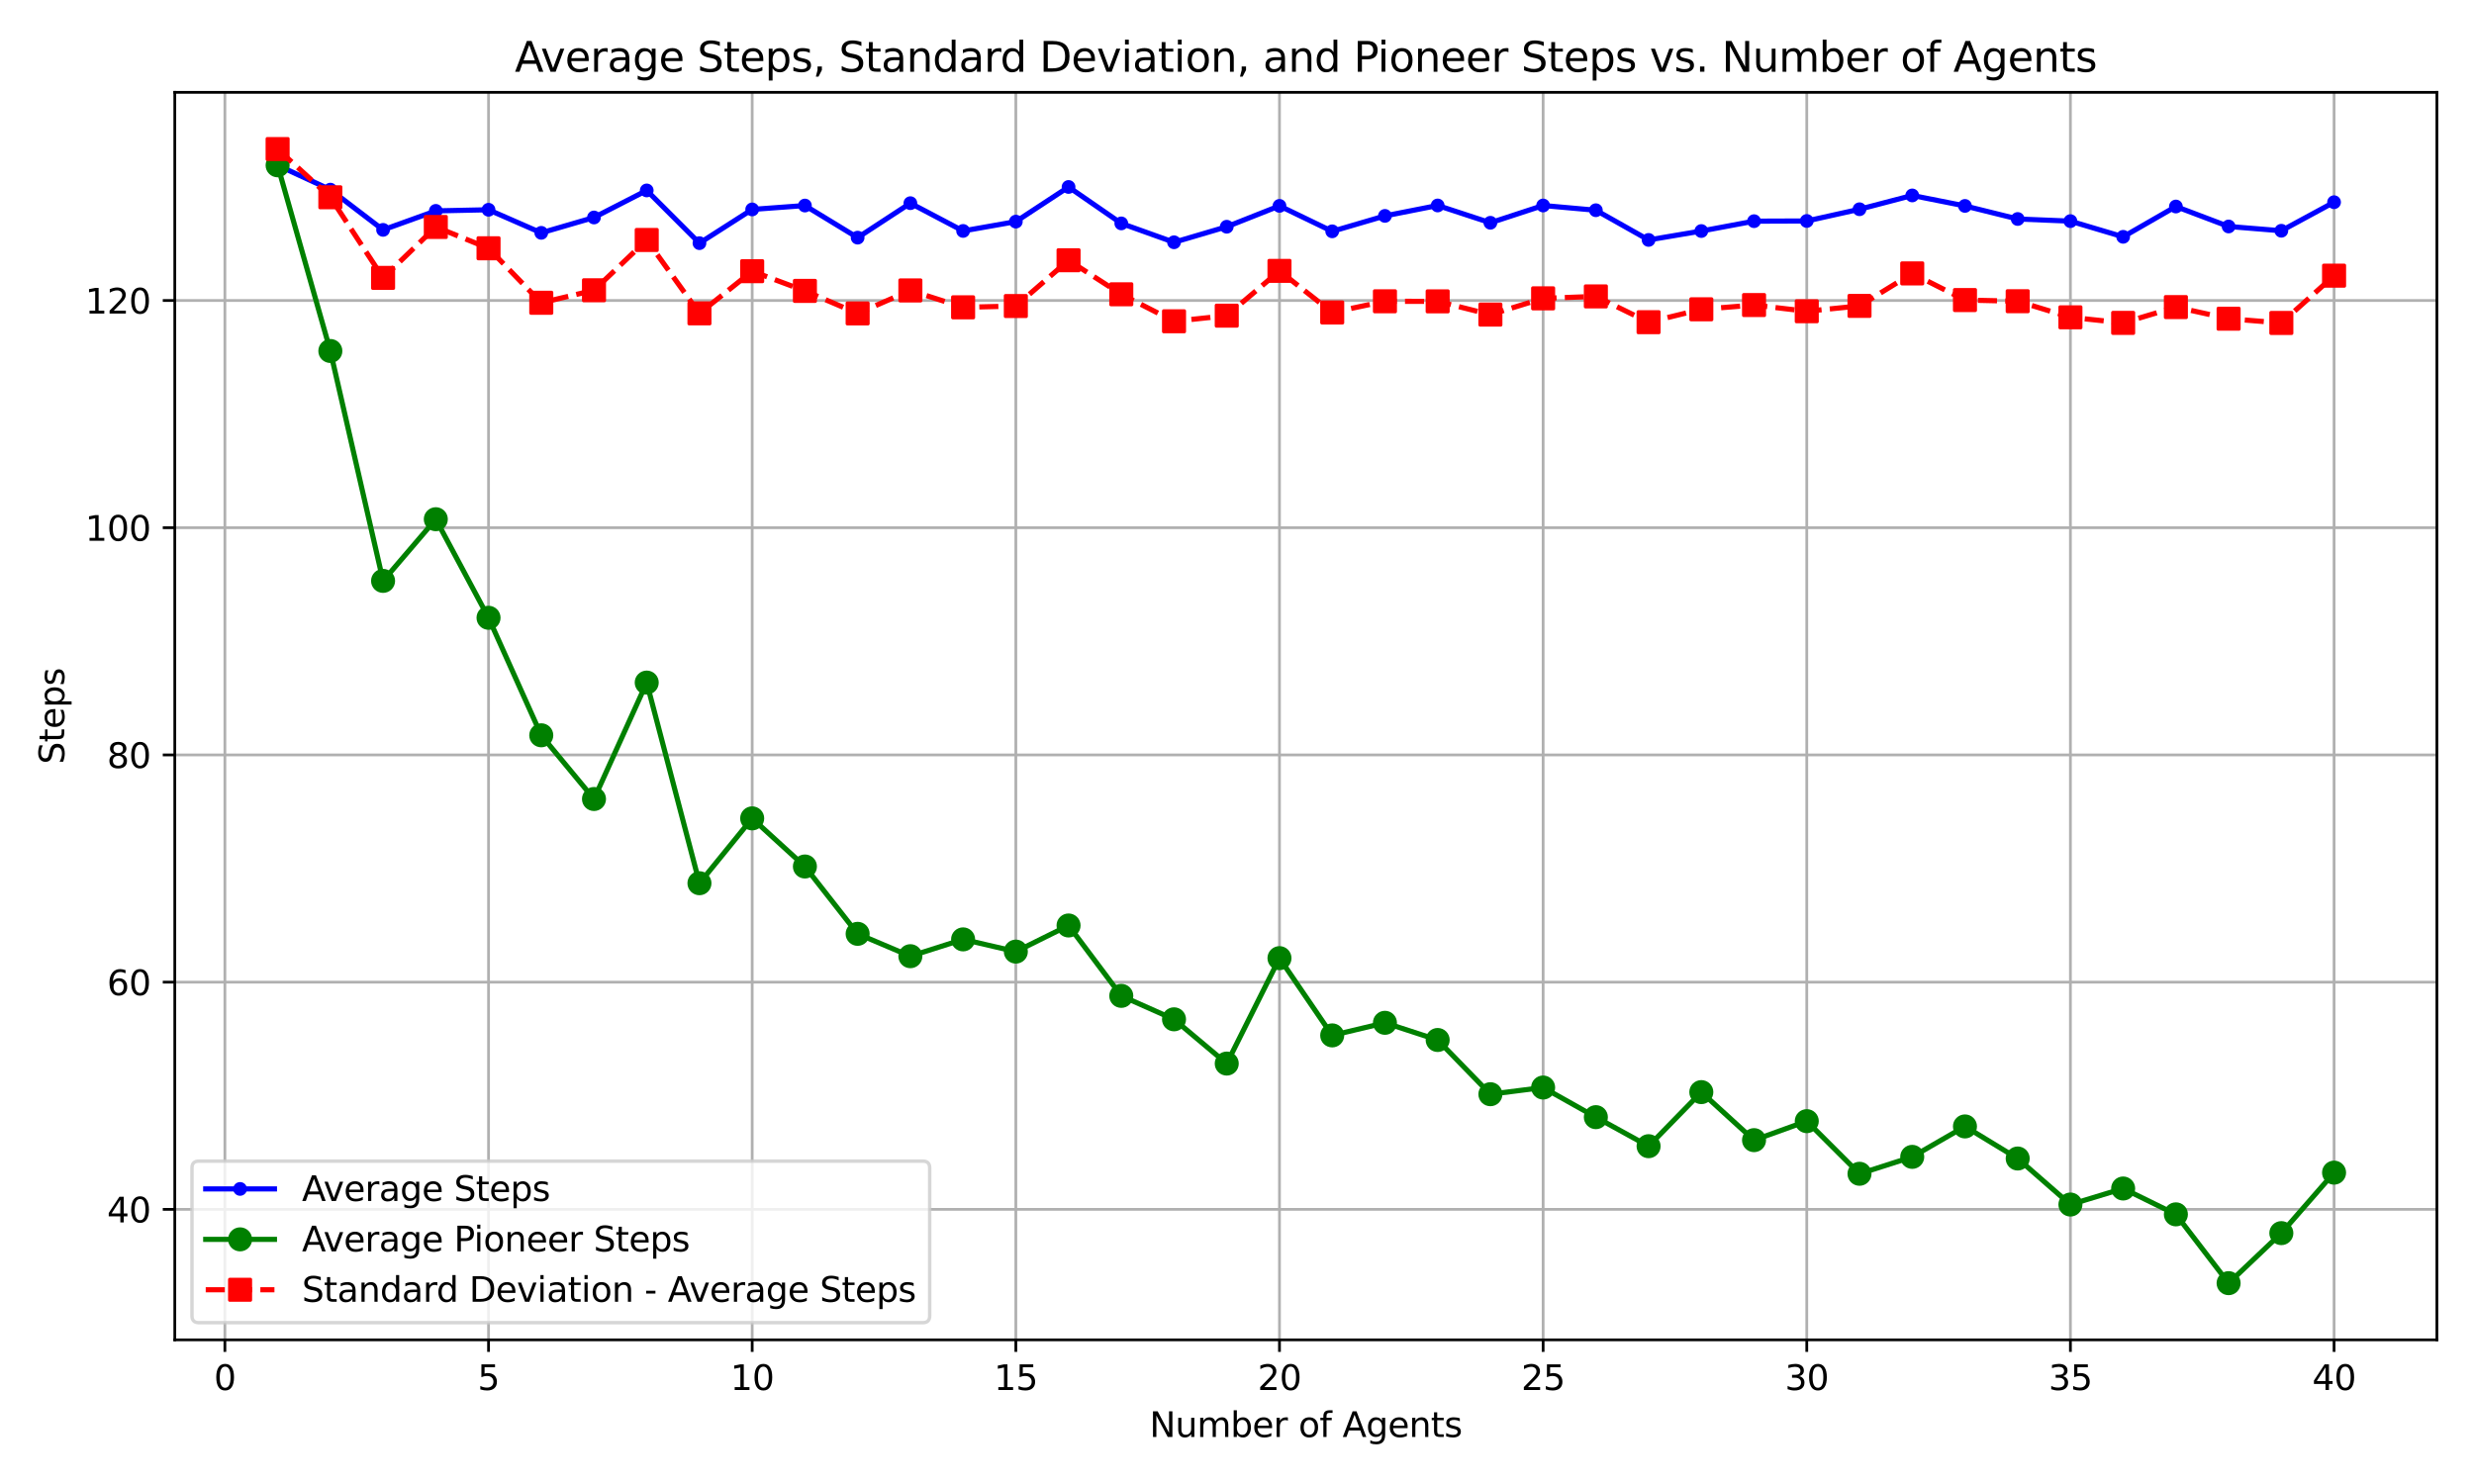 <?xml version="1.0" encoding="utf-8" standalone="no"?>
<!DOCTYPE svg PUBLIC "-//W3C//DTD SVG 1.1//EN"
  "http://www.w3.org/Graphics/SVG/1.1/DTD/svg11.dtd">
<svg xmlns:xlink="http://www.w3.org/1999/xlink" width="720pt" height="432pt" viewBox="0 0 720 432" xmlns="http://www.w3.org/2000/svg" version="1.1">
 <defs>
  <style type="text/css">*{stroke-linejoin: round; stroke-linecap: butt}</style>
 </defs>
 <g id="figure_1">
  <g id="patch_1">
   <path d="M 0 432 
L 720 432 
L 720 0 
L 0 0 
z
" style="fill: #ffffff"/>
  </g>
  <g id="axes_1">
   <g id="patch_2">
    <path d="M 50.87 390.04 
L 709.2 390.04 
L 709.2 26.88 
L 50.87 26.88 
z
" style="fill: #ffffff"/>
   </g>
   <g id="matplotlib.axis_1">
    <g id="xtick_1">
     <g id="line2d_1">
      <path d="M 65.448 390.04 
L 65.448 26.88 
" clip-path="url(#p2d9c0dc4cb)" style="fill: none; stroke: #b0b0b0; stroke-width: 0.8; stroke-linecap: square"/>
     </g>
     <g id="line2d_2">
      <defs>
       <path id="mf173a108bf" d="M 0 0 
L 0 3.5 
" style="stroke: #000000; stroke-width: 0.8"/>
      </defs>
      <g>
       <use xlink:href="#mf173a108bf" x="65.448" y="390.04" style="stroke: #000000; stroke-width: 0.8"/>
      </g>
     </g>
     <g id="text_1">
      <!-- 0 -->
      <g transform="translate(62.267 404.638) scale(0.1 -0.1)">
       <defs>
        <path id="DejaVuSans-30" d="M 2034 4250 
Q 1547 4250 1301 3770 
Q 1056 3291 1056 2328 
Q 1056 1369 1301 889 
Q 1547 409 2034 409 
Q 2525 409 2770 889 
Q 3016 1369 3016 2328 
Q 3016 3291 2770 3770 
Q 2525 4250 2034 4250 
z
M 2034 4750 
Q 2819 4750 3233 4129 
Q 3647 3509 3647 2328 
Q 3647 1150 3233 529 
Q 2819 -91 2034 -91 
Q 1250 -91 836 529 
Q 422 1150 422 2328 
Q 422 3509 836 4129 
Q 1250 4750 2034 4750 
z
" transform="scale(0.016)"/>
       </defs>
       <use xlink:href="#DejaVuSans-30"/>
      </g>
     </g>
    </g>
    <g id="xtick_2">
     <g id="line2d_3">
      <path d="M 142.177 390.04 
L 142.177 26.88 
" clip-path="url(#p2d9c0dc4cb)" style="fill: none; stroke: #b0b0b0; stroke-width: 0.8; stroke-linecap: square"/>
     </g>
     <g id="line2d_4">
      <g>
       <use xlink:href="#mf173a108bf" x="142.177" y="390.04" style="stroke: #000000; stroke-width: 0.8"/>
      </g>
     </g>
     <g id="text_2">
      <!-- 5 -->
      <g transform="translate(138.996 404.638) scale(0.1 -0.1)">
       <defs>
        <path id="DejaVuSans-35" d="M 691 4666 
L 3169 4666 
L 3169 4134 
L 1269 4134 
L 1269 2991 
Q 1406 3038 1543 3061 
Q 1681 3084 1819 3084 
Q 2600 3084 3056 2656 
Q 3513 2228 3513 1497 
Q 3513 744 3044 326 
Q 2575 -91 1722 -91 
Q 1428 -91 1123 -41 
Q 819 9 494 109 
L 494 744 
Q 775 591 1075 516 
Q 1375 441 1709 441 
Q 2250 441 2565 725 
Q 2881 1009 2881 1497 
Q 2881 1984 2565 2268 
Q 2250 2553 1709 2553 
Q 1456 2553 1204 2497 
Q 953 2441 691 2322 
L 691 4666 
z
" transform="scale(0.016)"/>
       </defs>
       <use xlink:href="#DejaVuSans-35"/>
      </g>
     </g>
    </g>
    <g id="xtick_3">
     <g id="line2d_5">
      <path d="M 218.905 390.04 
L 218.905 26.88 
" clip-path="url(#p2d9c0dc4cb)" style="fill: none; stroke: #b0b0b0; stroke-width: 0.8; stroke-linecap: square"/>
     </g>
     <g id="line2d_6">
      <g>
       <use xlink:href="#mf173a108bf" x="218.905" y="390.04" style="stroke: #000000; stroke-width: 0.8"/>
      </g>
     </g>
     <g id="text_3">
      <!-- 10 -->
      <g transform="translate(212.543 404.638) scale(0.1 -0.1)">
       <defs>
        <path id="DejaVuSans-31" d="M 794 531 
L 1825 531 
L 1825 4091 
L 703 3866 
L 703 4441 
L 1819 4666 
L 2450 4666 
L 2450 531 
L 3481 531 
L 3481 0 
L 794 0 
L 794 531 
z
" transform="scale(0.016)"/>
       </defs>
       <use xlink:href="#DejaVuSans-31"/>
       <use xlink:href="#DejaVuSans-30" x="63.623"/>
      </g>
     </g>
    </g>
    <g id="xtick_4">
     <g id="line2d_7">
      <path d="M 295.634 390.04 
L 295.634 26.88 
" clip-path="url(#p2d9c0dc4cb)" style="fill: none; stroke: #b0b0b0; stroke-width: 0.8; stroke-linecap: square"/>
     </g>
     <g id="line2d_8">
      <g>
       <use xlink:href="#mf173a108bf" x="295.634" y="390.04" style="stroke: #000000; stroke-width: 0.8"/>
      </g>
     </g>
     <g id="text_4">
      <!-- 15 -->
      <g transform="translate(289.271 404.638) scale(0.1 -0.1)">
       <use xlink:href="#DejaVuSans-31"/>
       <use xlink:href="#DejaVuSans-35" x="63.623"/>
      </g>
     </g>
    </g>
    <g id="xtick_5">
     <g id="line2d_9">
      <path d="M 372.362 390.04 
L 372.362 26.88 
" clip-path="url(#p2d9c0dc4cb)" style="fill: none; stroke: #b0b0b0; stroke-width: 0.8; stroke-linecap: square"/>
     </g>
     <g id="line2d_10">
      <g>
       <use xlink:href="#mf173a108bf" x="372.362" y="390.04" style="stroke: #000000; stroke-width: 0.8"/>
      </g>
     </g>
     <g id="text_5">
      <!-- 20 -->
      <g transform="translate(366 404.638) scale(0.1 -0.1)">
       <defs>
        <path id="DejaVuSans-32" d="M 1228 531 
L 3431 531 
L 3431 0 
L 469 0 
L 469 531 
Q 828 903 1448 1529 
Q 2069 2156 2228 2338 
Q 2531 2678 2651 2914 
Q 2772 3150 2772 3378 
Q 2772 3750 2511 3984 
Q 2250 4219 1831 4219 
Q 1534 4219 1204 4116 
Q 875 4013 500 3803 
L 500 4441 
Q 881 4594 1212 4672 
Q 1544 4750 1819 4750 
Q 2544 4750 2975 4387 
Q 3406 4025 3406 3419 
Q 3406 3131 3298 2873 
Q 3191 2616 2906 2266 
Q 2828 2175 2409 1742 
Q 1991 1309 1228 531 
z
" transform="scale(0.016)"/>
       </defs>
       <use xlink:href="#DejaVuSans-32"/>
       <use xlink:href="#DejaVuSans-30" x="63.623"/>
      </g>
     </g>
    </g>
    <g id="xtick_6">
     <g id="line2d_11">
      <path d="M 449.091 390.04 
L 449.091 26.88 
" clip-path="url(#p2d9c0dc4cb)" style="fill: none; stroke: #b0b0b0; stroke-width: 0.8; stroke-linecap: square"/>
     </g>
     <g id="line2d_12">
      <g>
       <use xlink:href="#mf173a108bf" x="449.091" y="390.04" style="stroke: #000000; stroke-width: 0.8"/>
      </g>
     </g>
     <g id="text_6">
      <!-- 25 -->
      <g transform="translate(442.728 404.638) scale(0.1 -0.1)">
       <use xlink:href="#DejaVuSans-32"/>
       <use xlink:href="#DejaVuSans-35" x="63.623"/>
      </g>
     </g>
    </g>
    <g id="xtick_7">
     <g id="line2d_13">
      <path d="M 525.819 390.04 
L 525.819 26.88 
" clip-path="url(#p2d9c0dc4cb)" style="fill: none; stroke: #b0b0b0; stroke-width: 0.8; stroke-linecap: square"/>
     </g>
     <g id="line2d_14">
      <g>
       <use xlink:href="#mf173a108bf" x="525.819" y="390.04" style="stroke: #000000; stroke-width: 0.8"/>
      </g>
     </g>
     <g id="text_7">
      <!-- 30 -->
      <g transform="translate(519.457 404.638) scale(0.1 -0.1)">
       <defs>
        <path id="DejaVuSans-33" d="M 2597 2516 
Q 3050 2419 3304 2112 
Q 3559 1806 3559 1356 
Q 3559 666 3084 287 
Q 2609 -91 1734 -91 
Q 1441 -91 1130 -33 
Q 819 25 488 141 
L 488 750 
Q 750 597 1062 519 
Q 1375 441 1716 441 
Q 2309 441 2620 675 
Q 2931 909 2931 1356 
Q 2931 1769 2642 2001 
Q 2353 2234 1838 2234 
L 1294 2234 
L 1294 2753 
L 1863 2753 
Q 2328 2753 2575 2939 
Q 2822 3125 2822 3475 
Q 2822 3834 2567 4026 
Q 2313 4219 1838 4219 
Q 1578 4219 1281 4162 
Q 984 4106 628 3988 
L 628 4550 
Q 988 4650 1302 4700 
Q 1616 4750 1894 4750 
Q 2613 4750 3031 4423 
Q 3450 4097 3450 3541 
Q 3450 3153 3228 2886 
Q 3006 2619 2597 2516 
z
" transform="scale(0.016)"/>
       </defs>
       <use xlink:href="#DejaVuSans-33"/>
       <use xlink:href="#DejaVuSans-30" x="63.623"/>
      </g>
     </g>
    </g>
    <g id="xtick_8">
     <g id="line2d_15">
      <path d="M 602.547 390.04 
L 602.547 26.88 
" clip-path="url(#p2d9c0dc4cb)" style="fill: none; stroke: #b0b0b0; stroke-width: 0.8; stroke-linecap: square"/>
     </g>
     <g id="line2d_16">
      <g>
       <use xlink:href="#mf173a108bf" x="602.547" y="390.04" style="stroke: #000000; stroke-width: 0.8"/>
      </g>
     </g>
     <g id="text_8">
      <!-- 35 -->
      <g transform="translate(596.185 404.638) scale(0.1 -0.1)">
       <use xlink:href="#DejaVuSans-33"/>
       <use xlink:href="#DejaVuSans-35" x="63.623"/>
      </g>
     </g>
    </g>
    <g id="xtick_9">
     <g id="line2d_17">
      <path d="M 679.276 390.04 
L 679.276 26.88 
" clip-path="url(#p2d9c0dc4cb)" style="fill: none; stroke: #b0b0b0; stroke-width: 0.8; stroke-linecap: square"/>
     </g>
     <g id="line2d_18">
      <g>
       <use xlink:href="#mf173a108bf" x="679.276" y="390.04" style="stroke: #000000; stroke-width: 0.8"/>
      </g>
     </g>
     <g id="text_9">
      <!-- 40 -->
      <g transform="translate(672.913 404.638) scale(0.1 -0.1)">
       <defs>
        <path id="DejaVuSans-34" d="M 2419 4116 
L 825 1625 
L 2419 1625 
L 2419 4116 
z
M 2253 4666 
L 3047 4666 
L 3047 1625 
L 3713 1625 
L 3713 1100 
L 3047 1100 
L 3047 0 
L 2419 0 
L 2419 1100 
L 313 1100 
L 313 1709 
L 2253 4666 
z
" transform="scale(0.016)"/>
       </defs>
       <use xlink:href="#DejaVuSans-34"/>
       <use xlink:href="#DejaVuSans-30" x="63.623"/>
      </g>
     </g>
    </g>
    <g id="text_10">
     <!-- Number of Agents -->
     <g transform="translate(334.547 418.317) scale(0.1 -0.1)">
      <defs>
       <path id="DejaVuSans-4e" d="M 628 4666 
L 1478 4666 
L 3547 763 
L 3547 4666 
L 4159 4666 
L 4159 0 
L 3309 0 
L 1241 3903 
L 1241 0 
L 628 0 
L 628 4666 
z
" transform="scale(0.016)"/>
       <path id="DejaVuSans-75" d="M 544 1381 
L 544 3500 
L 1119 3500 
L 1119 1403 
Q 1119 906 1312 657 
Q 1506 409 1894 409 
Q 2359 409 2629 706 
Q 2900 1003 2900 1516 
L 2900 3500 
L 3475 3500 
L 3475 0 
L 2900 0 
L 2900 538 
Q 2691 219 2414 64 
Q 2138 -91 1772 -91 
Q 1169 -91 856 284 
Q 544 659 544 1381 
z
M 1991 3584 
L 1991 3584 
z
" transform="scale(0.016)"/>
       <path id="DejaVuSans-6d" d="M 3328 2828 
Q 3544 3216 3844 3400 
Q 4144 3584 4550 3584 
Q 5097 3584 5394 3201 
Q 5691 2819 5691 2113 
L 5691 0 
L 5113 0 
L 5113 2094 
Q 5113 2597 4934 2840 
Q 4756 3084 4391 3084 
Q 3944 3084 3684 2787 
Q 3425 2491 3425 1978 
L 3425 0 
L 2847 0 
L 2847 2094 
Q 2847 2600 2669 2842 
Q 2491 3084 2119 3084 
Q 1678 3084 1418 2786 
Q 1159 2488 1159 1978 
L 1159 0 
L 581 0 
L 581 3500 
L 1159 3500 
L 1159 2956 
Q 1356 3278 1631 3431 
Q 1906 3584 2284 3584 
Q 2666 3584 2933 3390 
Q 3200 3197 3328 2828 
z
" transform="scale(0.016)"/>
       <path id="DejaVuSans-62" d="M 3116 1747 
Q 3116 2381 2855 2742 
Q 2594 3103 2138 3103 
Q 1681 3103 1420 2742 
Q 1159 2381 1159 1747 
Q 1159 1113 1420 752 
Q 1681 391 2138 391 
Q 2594 391 2855 752 
Q 3116 1113 3116 1747 
z
M 1159 2969 
Q 1341 3281 1617 3432 
Q 1894 3584 2278 3584 
Q 2916 3584 3314 3078 
Q 3713 2572 3713 1747 
Q 3713 922 3314 415 
Q 2916 -91 2278 -91 
Q 1894 -91 1617 61 
Q 1341 213 1159 525 
L 1159 0 
L 581 0 
L 581 4863 
L 1159 4863 
L 1159 2969 
z
" transform="scale(0.016)"/>
       <path id="DejaVuSans-65" d="M 3597 1894 
L 3597 1613 
L 953 1613 
Q 991 1019 1311 708 
Q 1631 397 2203 397 
Q 2534 397 2845 478 
Q 3156 559 3463 722 
L 3463 178 
Q 3153 47 2828 -22 
Q 2503 -91 2169 -91 
Q 1331 -91 842 396 
Q 353 884 353 1716 
Q 353 2575 817 3079 
Q 1281 3584 2069 3584 
Q 2775 3584 3186 3129 
Q 3597 2675 3597 1894 
z
M 3022 2063 
Q 3016 2534 2758 2815 
Q 2500 3097 2075 3097 
Q 1594 3097 1305 2825 
Q 1016 2553 972 2059 
L 3022 2063 
z
" transform="scale(0.016)"/>
       <path id="DejaVuSans-72" d="M 2631 2963 
Q 2534 3019 2420 3045 
Q 2306 3072 2169 3072 
Q 1681 3072 1420 2755 
Q 1159 2438 1159 1844 
L 1159 0 
L 581 0 
L 581 3500 
L 1159 3500 
L 1159 2956 
Q 1341 3275 1631 3429 
Q 1922 3584 2338 3584 
Q 2397 3584 2469 3576 
Q 2541 3569 2628 3553 
L 2631 2963 
z
" transform="scale(0.016)"/>
       <path id="DejaVuSans-20" transform="scale(0.016)"/>
       <path id="DejaVuSans-6f" d="M 1959 3097 
Q 1497 3097 1228 2736 
Q 959 2375 959 1747 
Q 959 1119 1226 758 
Q 1494 397 1959 397 
Q 2419 397 2687 759 
Q 2956 1122 2956 1747 
Q 2956 2369 2687 2733 
Q 2419 3097 1959 3097 
z
M 1959 3584 
Q 2709 3584 3137 3096 
Q 3566 2609 3566 1747 
Q 3566 888 3137 398 
Q 2709 -91 1959 -91 
Q 1206 -91 779 398 
Q 353 888 353 1747 
Q 353 2609 779 3096 
Q 1206 3584 1959 3584 
z
" transform="scale(0.016)"/>
       <path id="DejaVuSans-66" d="M 2375 4863 
L 2375 4384 
L 1825 4384 
Q 1516 4384 1395 4259 
Q 1275 4134 1275 3809 
L 1275 3500 
L 2222 3500 
L 2222 3053 
L 1275 3053 
L 1275 0 
L 697 0 
L 697 3053 
L 147 3053 
L 147 3500 
L 697 3500 
L 697 3744 
Q 697 4328 969 4595 
Q 1241 4863 1831 4863 
L 2375 4863 
z
" transform="scale(0.016)"/>
       <path id="DejaVuSans-41" d="M 2188 4044 
L 1331 1722 
L 3047 1722 
L 2188 4044 
z
M 1831 4666 
L 2547 4666 
L 4325 0 
L 3669 0 
L 3244 1197 
L 1141 1197 
L 716 0 
L 50 0 
L 1831 4666 
z
" transform="scale(0.016)"/>
       <path id="DejaVuSans-67" d="M 2906 1791 
Q 2906 2416 2648 2759 
Q 2391 3103 1925 3103 
Q 1463 3103 1205 2759 
Q 947 2416 947 1791 
Q 947 1169 1205 825 
Q 1463 481 1925 481 
Q 2391 481 2648 825 
Q 2906 1169 2906 1791 
z
M 3481 434 
Q 3481 -459 3084 -895 
Q 2688 -1331 1869 -1331 
Q 1566 -1331 1297 -1286 
Q 1028 -1241 775 -1147 
L 775 -588 
Q 1028 -725 1275 -790 
Q 1522 -856 1778 -856 
Q 2344 -856 2625 -561 
Q 2906 -266 2906 331 
L 2906 616 
Q 2728 306 2450 153 
Q 2172 0 1784 0 
Q 1141 0 747 490 
Q 353 981 353 1791 
Q 353 2603 747 3093 
Q 1141 3584 1784 3584 
Q 2172 3584 2450 3431 
Q 2728 3278 2906 2969 
L 2906 3500 
L 3481 3500 
L 3481 434 
z
" transform="scale(0.016)"/>
       <path id="DejaVuSans-6e" d="M 3513 2113 
L 3513 0 
L 2938 0 
L 2938 2094 
Q 2938 2591 2744 2837 
Q 2550 3084 2163 3084 
Q 1697 3084 1428 2787 
Q 1159 2491 1159 1978 
L 1159 0 
L 581 0 
L 581 3500 
L 1159 3500 
L 1159 2956 
Q 1366 3272 1645 3428 
Q 1925 3584 2291 3584 
Q 2894 3584 3203 3211 
Q 3513 2838 3513 2113 
z
" transform="scale(0.016)"/>
       <path id="DejaVuSans-74" d="M 1172 4494 
L 1172 3500 
L 2356 3500 
L 2356 3053 
L 1172 3053 
L 1172 1153 
Q 1172 725 1289 603 
Q 1406 481 1766 481 
L 2356 481 
L 2356 0 
L 1766 0 
Q 1100 0 847 248 
Q 594 497 594 1153 
L 594 3053 
L 172 3053 
L 172 3500 
L 594 3500 
L 594 4494 
L 1172 4494 
z
" transform="scale(0.016)"/>
       <path id="DejaVuSans-73" d="M 2834 3397 
L 2834 2853 
Q 2591 2978 2328 3040 
Q 2066 3103 1784 3103 
Q 1356 3103 1142 2972 
Q 928 2841 928 2578 
Q 928 2378 1081 2264 
Q 1234 2150 1697 2047 
L 1894 2003 
Q 2506 1872 2764 1633 
Q 3022 1394 3022 966 
Q 3022 478 2636 193 
Q 2250 -91 1575 -91 
Q 1294 -91 989 -36 
Q 684 19 347 128 
L 347 722 
Q 666 556 975 473 
Q 1284 391 1588 391 
Q 1994 391 2212 530 
Q 2431 669 2431 922 
Q 2431 1156 2273 1281 
Q 2116 1406 1581 1522 
L 1381 1569 
Q 847 1681 609 1914 
Q 372 2147 372 2553 
Q 372 3047 722 3315 
Q 1072 3584 1716 3584 
Q 2034 3584 2315 3537 
Q 2597 3491 2834 3397 
z
" transform="scale(0.016)"/>
      </defs>
      <use xlink:href="#DejaVuSans-4e"/>
      <use xlink:href="#DejaVuSans-75" x="74.805"/>
      <use xlink:href="#DejaVuSans-6d" x="138.184"/>
      <use xlink:href="#DejaVuSans-62" x="235.596"/>
      <use xlink:href="#DejaVuSans-65" x="299.072"/>
      <use xlink:href="#DejaVuSans-72" x="360.596"/>
      <use xlink:href="#DejaVuSans-20" x="401.709"/>
      <use xlink:href="#DejaVuSans-6f" x="433.496"/>
      <use xlink:href="#DejaVuSans-66" x="494.678"/>
      <use xlink:href="#DejaVuSans-20" x="529.883"/>
      <use xlink:href="#DejaVuSans-41" x="561.67"/>
      <use xlink:href="#DejaVuSans-67" x="630.078"/>
      <use xlink:href="#DejaVuSans-65" x="693.555"/>
      <use xlink:href="#DejaVuSans-6e" x="755.078"/>
      <use xlink:href="#DejaVuSans-74" x="818.457"/>
      <use xlink:href="#DejaVuSans-73" x="857.666"/>
     </g>
    </g>
   </g>
   <g id="matplotlib.axis_2">
    <g id="ytick_1">
     <g id="line2d_19">
      <path d="M 50.87 352.05 
L 709.2 352.05 
" clip-path="url(#p2d9c0dc4cb)" style="fill: none; stroke: #b0b0b0; stroke-width: 0.8; stroke-linecap: square"/>
     </g>
     <g id="line2d_20">
      <defs>
       <path id="me8cf933f08" d="M 0 0 
L -3.5 0 
" style="stroke: #000000; stroke-width: 0.8"/>
      </defs>
      <g>
       <use xlink:href="#me8cf933f08" x="50.87" y="352.05" style="stroke: #000000; stroke-width: 0.8"/>
      </g>
     </g>
     <g id="text_11">
      <!-- 40 -->
      <g transform="translate(31.145 355.849) scale(0.1 -0.1)">
       <use xlink:href="#DejaVuSans-34"/>
       <use xlink:href="#DejaVuSans-30" x="63.623"/>
      </g>
     </g>
    </g>
    <g id="ytick_2">
     <g id="line2d_21">
      <path d="M 50.87 285.907 
L 709.2 285.907 
" clip-path="url(#p2d9c0dc4cb)" style="fill: none; stroke: #b0b0b0; stroke-width: 0.8; stroke-linecap: square"/>
     </g>
     <g id="line2d_22">
      <g>
       <use xlink:href="#me8cf933f08" x="50.87" y="285.907" style="stroke: #000000; stroke-width: 0.8"/>
      </g>
     </g>
     <g id="text_12">
      <!-- 60 -->
      <g transform="translate(31.145 289.706) scale(0.1 -0.1)">
       <defs>
        <path id="DejaVuSans-36" d="M 2113 2584 
Q 1688 2584 1439 2293 
Q 1191 2003 1191 1497 
Q 1191 994 1439 701 
Q 1688 409 2113 409 
Q 2538 409 2786 701 
Q 3034 994 3034 1497 
Q 3034 2003 2786 2293 
Q 2538 2584 2113 2584 
z
M 3366 4563 
L 3366 3988 
Q 3128 4100 2886 4159 
Q 2644 4219 2406 4219 
Q 1781 4219 1451 3797 
Q 1122 3375 1075 2522 
Q 1259 2794 1537 2939 
Q 1816 3084 2150 3084 
Q 2853 3084 3261 2657 
Q 3669 2231 3669 1497 
Q 3669 778 3244 343 
Q 2819 -91 2113 -91 
Q 1303 -91 875 529 
Q 447 1150 447 2328 
Q 447 3434 972 4092 
Q 1497 4750 2381 4750 
Q 2619 4750 2861 4703 
Q 3103 4656 3366 4563 
z
" transform="scale(0.016)"/>
       </defs>
       <use xlink:href="#DejaVuSans-36"/>
       <use xlink:href="#DejaVuSans-30" x="63.623"/>
      </g>
     </g>
    </g>
    <g id="ytick_3">
     <g id="line2d_23">
      <path d="M 50.87 219.764 
L 709.2 219.764 
" clip-path="url(#p2d9c0dc4cb)" style="fill: none; stroke: #b0b0b0; stroke-width: 0.8; stroke-linecap: square"/>
     </g>
     <g id="line2d_24">
      <g>
       <use xlink:href="#me8cf933f08" x="50.87" y="219.764" style="stroke: #000000; stroke-width: 0.8"/>
      </g>
     </g>
     <g id="text_13">
      <!-- 80 -->
      <g transform="translate(31.145 223.563) scale(0.1 -0.1)">
       <defs>
        <path id="DejaVuSans-38" d="M 2034 2216 
Q 1584 2216 1326 1975 
Q 1069 1734 1069 1313 
Q 1069 891 1326 650 
Q 1584 409 2034 409 
Q 2484 409 2743 651 
Q 3003 894 3003 1313 
Q 3003 1734 2745 1975 
Q 2488 2216 2034 2216 
z
M 1403 2484 
Q 997 2584 770 2862 
Q 544 3141 544 3541 
Q 544 4100 942 4425 
Q 1341 4750 2034 4750 
Q 2731 4750 3128 4425 
Q 3525 4100 3525 3541 
Q 3525 3141 3298 2862 
Q 3072 2584 2669 2484 
Q 3125 2378 3379 2068 
Q 3634 1759 3634 1313 
Q 3634 634 3220 271 
Q 2806 -91 2034 -91 
Q 1263 -91 848 271 
Q 434 634 434 1313 
Q 434 1759 690 2068 
Q 947 2378 1403 2484 
z
M 1172 3481 
Q 1172 3119 1398 2916 
Q 1625 2713 2034 2713 
Q 2441 2713 2670 2916 
Q 2900 3119 2900 3481 
Q 2900 3844 2670 4047 
Q 2441 4250 2034 4250 
Q 1625 4250 1398 4047 
Q 1172 3844 1172 3481 
z
" transform="scale(0.016)"/>
       </defs>
       <use xlink:href="#DejaVuSans-38"/>
       <use xlink:href="#DejaVuSans-30" x="63.623"/>
      </g>
     </g>
    </g>
    <g id="ytick_4">
     <g id="line2d_25">
      <path d="M 50.87 153.621 
L 709.2 153.621 
" clip-path="url(#p2d9c0dc4cb)" style="fill: none; stroke: #b0b0b0; stroke-width: 0.8; stroke-linecap: square"/>
     </g>
     <g id="line2d_26">
      <g>
       <use xlink:href="#me8cf933f08" x="50.87" y="153.621" style="stroke: #000000; stroke-width: 0.8"/>
      </g>
     </g>
     <g id="text_14">
      <!-- 100 -->
      <g transform="translate(24.782 157.42) scale(0.1 -0.1)">
       <use xlink:href="#DejaVuSans-31"/>
       <use xlink:href="#DejaVuSans-30" x="63.623"/>
       <use xlink:href="#DejaVuSans-30" x="127.246"/>
      </g>
     </g>
    </g>
    <g id="ytick_5">
     <g id="line2d_27">
      <path d="M 50.87 87.478 
L 709.2 87.478 
" clip-path="url(#p2d9c0dc4cb)" style="fill: none; stroke: #b0b0b0; stroke-width: 0.8; stroke-linecap: square"/>
     </g>
     <g id="line2d_28">
      <g>
       <use xlink:href="#me8cf933f08" x="50.87" y="87.478" style="stroke: #000000; stroke-width: 0.8"/>
      </g>
     </g>
     <g id="text_15">
      <!-- 120 -->
      <g transform="translate(24.782 91.277) scale(0.1 -0.1)">
       <use xlink:href="#DejaVuSans-31"/>
       <use xlink:href="#DejaVuSans-32" x="63.623"/>
       <use xlink:href="#DejaVuSans-30" x="127.246"/>
      </g>
     </g>
    </g>
    <g id="text_16">
     <!-- Steps -->
     <g transform="translate(18.703 222.45) rotate(-90) scale(0.1 -0.1)">
      <defs>
       <path id="DejaVuSans-53" d="M 3425 4513 
L 3425 3897 
Q 3066 4069 2747 4153 
Q 2428 4238 2131 4238 
Q 1616 4238 1336 4038 
Q 1056 3838 1056 3469 
Q 1056 3159 1242 3001 
Q 1428 2844 1947 2747 
L 2328 2669 
Q 3034 2534 3370 2195 
Q 3706 1856 3706 1288 
Q 3706 609 3251 259 
Q 2797 -91 1919 -91 
Q 1588 -91 1214 -16 
Q 841 59 441 206 
L 441 856 
Q 825 641 1194 531 
Q 1563 422 1919 422 
Q 2459 422 2753 634 
Q 3047 847 3047 1241 
Q 3047 1584 2836 1778 
Q 2625 1972 2144 2069 
L 1759 2144 
Q 1053 2284 737 2584 
Q 422 2884 422 3419 
Q 422 4038 858 4394 
Q 1294 4750 2059 4750 
Q 2388 4750 2728 4690 
Q 3069 4631 3425 4513 
z
" transform="scale(0.016)"/>
       <path id="DejaVuSans-70" d="M 1159 525 
L 1159 -1331 
L 581 -1331 
L 581 3500 
L 1159 3500 
L 1159 2969 
Q 1341 3281 1617 3432 
Q 1894 3584 2278 3584 
Q 2916 3584 3314 3078 
Q 3713 2572 3713 1747 
Q 3713 922 3314 415 
Q 2916 -91 2278 -91 
Q 1894 -91 1617 61 
Q 1341 213 1159 525 
z
M 3116 1747 
Q 3116 2381 2855 2742 
Q 2594 3103 2138 3103 
Q 1681 3103 1420 2742 
Q 1159 2381 1159 1747 
Q 1159 1113 1420 752 
Q 1681 391 2138 391 
Q 2594 391 2855 752 
Q 3116 1113 3116 1747 
z
" transform="scale(0.016)"/>
      </defs>
      <use xlink:href="#DejaVuSans-53"/>
      <use xlink:href="#DejaVuSans-74" x="63.477"/>
      <use xlink:href="#DejaVuSans-65" x="102.686"/>
      <use xlink:href="#DejaVuSans-70" x="164.209"/>
      <use xlink:href="#DejaVuSans-73" x="227.686"/>
     </g>
    </g>
   </g>
   <g id="line2d_29">
    <path d="M 80.794 48.123 
L 96.14 55.207 
L 111.485 66.916 
L 126.831 61.388 
L 142.177 61.063 
L 157.523 67.78 
L 172.868 63.309 
L 188.214 55.436 
L 203.56 70.783 
L 218.905 60.964 
L 234.251 59.834 
L 249.597 69.18 
L 264.942 59.145 
L 280.288 67.227 
L 295.634 64.514 
L 310.979 54.427 
L 326.325 65.031 
L 341.671 70.528 
L 357.016 66.005 
L 372.362 59.93 
L 387.708 67.341 
L 403.054 62.849 
L 418.399 59.812 
L 433.745 64.85 
L 449.091 59.821 
L 464.436 61.198 
L 479.782 69.844 
L 495.128 67.256 
L 510.473 64.384 
L 525.819 64.326 
L 541.165 60.912 
L 556.51 56.894 
L 571.856 59.943 
L 587.202 63.75 
L 602.547 64.37 
L 617.893 68.939 
L 633.239 60.116 
L 648.585 65.927 
L 663.93 67.175 
L 679.276 58.862 
" clip-path="url(#p2d9c0dc4cb)" style="fill: none; stroke: #0000ff; stroke-width: 1.5; stroke-linecap: square"/>
    <defs>
     <path id="ma102b7871f" d="M 0 1.5 
C 0.398 1.5 0.779 1.342 1.061 1.061 
C 1.342 0.779 1.5 0.398 1.5 0 
C 1.5 -0.398 1.342 -0.779 1.061 -1.061 
C 0.779 -1.342 0.398 -1.5 0 -1.5 
C -0.398 -1.5 -0.779 -1.342 -1.061 -1.061 
C -1.342 -0.779 -1.5 -0.398 -1.5 0 
C -1.5 0.398 -1.342 0.779 -1.061 1.061 
C -0.779 1.342 -0.398 1.5 0 1.5 
z
" style="stroke: #0000ff"/>
    </defs>
    <g clip-path="url(#p2d9c0dc4cb)">
     <use xlink:href="#ma102b7871f" x="80.794" y="48.123" style="fill: #0000ff; stroke: #0000ff"/>
     <use xlink:href="#ma102b7871f" x="96.14" y="55.207" style="fill: #0000ff; stroke: #0000ff"/>
     <use xlink:href="#ma102b7871f" x="111.485" y="66.916" style="fill: #0000ff; stroke: #0000ff"/>
     <use xlink:href="#ma102b7871f" x="126.831" y="61.388" style="fill: #0000ff; stroke: #0000ff"/>
     <use xlink:href="#ma102b7871f" x="142.177" y="61.063" style="fill: #0000ff; stroke: #0000ff"/>
     <use xlink:href="#ma102b7871f" x="157.523" y="67.78" style="fill: #0000ff; stroke: #0000ff"/>
     <use xlink:href="#ma102b7871f" x="172.868" y="63.309" style="fill: #0000ff; stroke: #0000ff"/>
     <use xlink:href="#ma102b7871f" x="188.214" y="55.436" style="fill: #0000ff; stroke: #0000ff"/>
     <use xlink:href="#ma102b7871f" x="203.56" y="70.783" style="fill: #0000ff; stroke: #0000ff"/>
     <use xlink:href="#ma102b7871f" x="218.905" y="60.964" style="fill: #0000ff; stroke: #0000ff"/>
     <use xlink:href="#ma102b7871f" x="234.251" y="59.834" style="fill: #0000ff; stroke: #0000ff"/>
     <use xlink:href="#ma102b7871f" x="249.597" y="69.18" style="fill: #0000ff; stroke: #0000ff"/>
     <use xlink:href="#ma102b7871f" x="264.942" y="59.145" style="fill: #0000ff; stroke: #0000ff"/>
     <use xlink:href="#ma102b7871f" x="280.288" y="67.227" style="fill: #0000ff; stroke: #0000ff"/>
     <use xlink:href="#ma102b7871f" x="295.634" y="64.514" style="fill: #0000ff; stroke: #0000ff"/>
     <use xlink:href="#ma102b7871f" x="310.979" y="54.427" style="fill: #0000ff; stroke: #0000ff"/>
     <use xlink:href="#ma102b7871f" x="326.325" y="65.031" style="fill: #0000ff; stroke: #0000ff"/>
     <use xlink:href="#ma102b7871f" x="341.671" y="70.528" style="fill: #0000ff; stroke: #0000ff"/>
     <use xlink:href="#ma102b7871f" x="357.016" y="66.005" style="fill: #0000ff; stroke: #0000ff"/>
     <use xlink:href="#ma102b7871f" x="372.362" y="59.93" style="fill: #0000ff; stroke: #0000ff"/>
     <use xlink:href="#ma102b7871f" x="387.708" y="67.341" style="fill: #0000ff; stroke: #0000ff"/>
     <use xlink:href="#ma102b7871f" x="403.054" y="62.849" style="fill: #0000ff; stroke: #0000ff"/>
     <use xlink:href="#ma102b7871f" x="418.399" y="59.812" style="fill: #0000ff; stroke: #0000ff"/>
     <use xlink:href="#ma102b7871f" x="433.745" y="64.85" style="fill: #0000ff; stroke: #0000ff"/>
     <use xlink:href="#ma102b7871f" x="449.091" y="59.821" style="fill: #0000ff; stroke: #0000ff"/>
     <use xlink:href="#ma102b7871f" x="464.436" y="61.198" style="fill: #0000ff; stroke: #0000ff"/>
     <use xlink:href="#ma102b7871f" x="479.782" y="69.844" style="fill: #0000ff; stroke: #0000ff"/>
     <use xlink:href="#ma102b7871f" x="495.128" y="67.256" style="fill: #0000ff; stroke: #0000ff"/>
     <use xlink:href="#ma102b7871f" x="510.473" y="64.384" style="fill: #0000ff; stroke: #0000ff"/>
     <use xlink:href="#ma102b7871f" x="525.819" y="64.326" style="fill: #0000ff; stroke: #0000ff"/>
     <use xlink:href="#ma102b7871f" x="541.165" y="60.912" style="fill: #0000ff; stroke: #0000ff"/>
     <use xlink:href="#ma102b7871f" x="556.51" y="56.894" style="fill: #0000ff; stroke: #0000ff"/>
     <use xlink:href="#ma102b7871f" x="571.856" y="59.943" style="fill: #0000ff; stroke: #0000ff"/>
     <use xlink:href="#ma102b7871f" x="587.202" y="63.75" style="fill: #0000ff; stroke: #0000ff"/>
     <use xlink:href="#ma102b7871f" x="602.547" y="64.37" style="fill: #0000ff; stroke: #0000ff"/>
     <use xlink:href="#ma102b7871f" x="617.893" y="68.939" style="fill: #0000ff; stroke: #0000ff"/>
     <use xlink:href="#ma102b7871f" x="633.239" y="60.116" style="fill: #0000ff; stroke: #0000ff"/>
     <use xlink:href="#ma102b7871f" x="648.585" y="65.927" style="fill: #0000ff; stroke: #0000ff"/>
     <use xlink:href="#ma102b7871f" x="663.93" y="67.175" style="fill: #0000ff; stroke: #0000ff"/>
     <use xlink:href="#ma102b7871f" x="679.276" y="58.862" style="fill: #0000ff; stroke: #0000ff"/>
    </g>
   </g>
   <g id="line2d_30">
    <path d="M 80.794 48.123 
L 96.14 102.175 
L 111.485 169.098 
L 126.831 151.147 
L 142.177 179.84 
L 157.523 214.049 
L 172.868 232.595 
L 188.214 198.704 
L 203.56 257.108 
L 218.905 238.231 
L 234.251 252.24 
L 249.597 271.845 
L 264.942 278.353 
L 280.288 273.458 
L 295.634 277.017 
L 310.979 269.411 
L 326.325 289.902 
L 341.671 296.728 
L 357.016 309.612 
L 372.362 278.922 
L 387.708 301.41 
L 403.054 297.746 
L 418.399 302.747 
L 433.745 318.528 
L 449.091 316.584 
L 464.436 325.209 
L 479.782 333.662 
L 495.128 317.92 
L 510.473 331.902 
L 525.819 326.373 
L 541.165 341.692 
L 556.51 336.77 
L 571.856 327.907 
L 587.202 337.247 
L 602.547 350.647 
L 617.893 345.978 
L 633.239 353.505 
L 648.585 373.533 
L 663.93 358.968 
L 679.276 341.361 
" clip-path="url(#p2d9c0dc4cb)" style="fill: none; stroke: #008000; stroke-width: 1.5; stroke-linecap: square"/>
    <defs>
     <path id="m44994fe038" d="M 0 3 
C 0.796 3 1.559 2.684 2.121 2.121 
C 2.684 1.559 3 0.796 3 0 
C 3 -0.796 2.684 -1.559 2.121 -2.121 
C 1.559 -2.684 0.796 -3 0 -3 
C -0.796 -3 -1.559 -2.684 -2.121 -2.121 
C -2.684 -1.559 -3 -0.796 -3 0 
C -3 0.796 -2.684 1.559 -2.121 2.121 
C -1.559 2.684 -0.796 3 0 3 
z
" style="stroke: #008000"/>
    </defs>
    <g clip-path="url(#p2d9c0dc4cb)">
     <use xlink:href="#m44994fe038" x="80.794" y="48.123" style="fill: #008000; stroke: #008000"/>
     <use xlink:href="#m44994fe038" x="96.14" y="102.175" style="fill: #008000; stroke: #008000"/>
     <use xlink:href="#m44994fe038" x="111.485" y="169.098" style="fill: #008000; stroke: #008000"/>
     <use xlink:href="#m44994fe038" x="126.831" y="151.147" style="fill: #008000; stroke: #008000"/>
     <use xlink:href="#m44994fe038" x="142.177" y="179.84" style="fill: #008000; stroke: #008000"/>
     <use xlink:href="#m44994fe038" x="157.523" y="214.049" style="fill: #008000; stroke: #008000"/>
     <use xlink:href="#m44994fe038" x="172.868" y="232.595" style="fill: #008000; stroke: #008000"/>
     <use xlink:href="#m44994fe038" x="188.214" y="198.704" style="fill: #008000; stroke: #008000"/>
     <use xlink:href="#m44994fe038" x="203.56" y="257.108" style="fill: #008000; stroke: #008000"/>
     <use xlink:href="#m44994fe038" x="218.905" y="238.231" style="fill: #008000; stroke: #008000"/>
     <use xlink:href="#m44994fe038" x="234.251" y="252.24" style="fill: #008000; stroke: #008000"/>
     <use xlink:href="#m44994fe038" x="249.597" y="271.845" style="fill: #008000; stroke: #008000"/>
     <use xlink:href="#m44994fe038" x="264.942" y="278.353" style="fill: #008000; stroke: #008000"/>
     <use xlink:href="#m44994fe038" x="280.288" y="273.458" style="fill: #008000; stroke: #008000"/>
     <use xlink:href="#m44994fe038" x="295.634" y="277.017" style="fill: #008000; stroke: #008000"/>
     <use xlink:href="#m44994fe038" x="310.979" y="269.411" style="fill: #008000; stroke: #008000"/>
     <use xlink:href="#m44994fe038" x="326.325" y="289.902" style="fill: #008000; stroke: #008000"/>
     <use xlink:href="#m44994fe038" x="341.671" y="296.728" style="fill: #008000; stroke: #008000"/>
     <use xlink:href="#m44994fe038" x="357.016" y="309.612" style="fill: #008000; stroke: #008000"/>
     <use xlink:href="#m44994fe038" x="372.362" y="278.922" style="fill: #008000; stroke: #008000"/>
     <use xlink:href="#m44994fe038" x="387.708" y="301.41" style="fill: #008000; stroke: #008000"/>
     <use xlink:href="#m44994fe038" x="403.054" y="297.746" style="fill: #008000; stroke: #008000"/>
     <use xlink:href="#m44994fe038" x="418.399" y="302.747" style="fill: #008000; stroke: #008000"/>
     <use xlink:href="#m44994fe038" x="433.745" y="318.528" style="fill: #008000; stroke: #008000"/>
     <use xlink:href="#m44994fe038" x="449.091" y="316.584" style="fill: #008000; stroke: #008000"/>
     <use xlink:href="#m44994fe038" x="464.436" y="325.209" style="fill: #008000; stroke: #008000"/>
     <use xlink:href="#m44994fe038" x="479.782" y="333.662" style="fill: #008000; stroke: #008000"/>
     <use xlink:href="#m44994fe038" x="495.128" y="317.92" style="fill: #008000; stroke: #008000"/>
     <use xlink:href="#m44994fe038" x="510.473" y="331.902" style="fill: #008000; stroke: #008000"/>
     <use xlink:href="#m44994fe038" x="525.819" y="326.373" style="fill: #008000; stroke: #008000"/>
     <use xlink:href="#m44994fe038" x="541.165" y="341.692" style="fill: #008000; stroke: #008000"/>
     <use xlink:href="#m44994fe038" x="556.51" y="336.77" style="fill: #008000; stroke: #008000"/>
     <use xlink:href="#m44994fe038" x="571.856" y="327.907" style="fill: #008000; stroke: #008000"/>
     <use xlink:href="#m44994fe038" x="587.202" y="337.247" style="fill: #008000; stroke: #008000"/>
     <use xlink:href="#m44994fe038" x="602.547" y="350.647" style="fill: #008000; stroke: #008000"/>
     <use xlink:href="#m44994fe038" x="617.893" y="345.978" style="fill: #008000; stroke: #008000"/>
     <use xlink:href="#m44994fe038" x="633.239" y="353.505" style="fill: #008000; stroke: #008000"/>
     <use xlink:href="#m44994fe038" x="648.585" y="373.533" style="fill: #008000; stroke: #008000"/>
     <use xlink:href="#m44994fe038" x="663.93" y="358.968" style="fill: #008000; stroke: #008000"/>
     <use xlink:href="#m44994fe038" x="679.276" y="341.361" style="fill: #008000; stroke: #008000"/>
    </g>
   </g>
   <g id="line2d_31">
    <path d="M 80.794 43.387 
L 96.14 57.43 
L 111.485 80.887 
L 126.831 66.07 
L 142.177 72.274 
L 157.523 88.134 
L 172.868 84.498 
L 188.214 69.858 
L 203.56 91.22 
L 218.905 78.949 
L 234.251 84.684 
L 249.597 91.235 
L 264.942 84.549 
L 280.288 89.462 
L 295.634 89.09 
L 310.979 75.765 
L 326.325 85.668 
L 341.671 93.527 
L 357.016 91.891 
L 372.362 78.855 
L 387.708 90.957 
L 403.054 87.705 
L 418.399 87.727 
L 433.745 91.578 
L 449.091 86.852 
L 464.436 86.284 
L 479.782 93.795 
L 495.128 90.04 
L 510.473 88.801 
L 525.819 90.609 
L 541.165 89.051 
L 556.51 79.59 
L 571.856 87.347 
L 587.202 87.684 
L 602.547 92.373 
L 617.893 93.994 
L 633.239 89.391 
L 648.585 92.778 
L 663.93 94.014 
L 679.276 80.249 
" clip-path="url(#p2d9c0dc4cb)" style="fill: none; stroke-dasharray: 5.55,2.4; stroke-dashoffset: 0; stroke: #ff0000; stroke-width: 1.5"/>
    <defs>
     <path id="m013ed3dfe3" d="M -3 3 
L 3 3 
L 3 -3 
L -3 -3 
z
" style="stroke: #ff0000; stroke-linejoin: miter"/>
    </defs>
    <g clip-path="url(#p2d9c0dc4cb)">
     <use xlink:href="#m013ed3dfe3" x="80.794" y="43.387" style="fill: #ff0000; stroke: #ff0000; stroke-linejoin: miter"/>
     <use xlink:href="#m013ed3dfe3" x="96.14" y="57.43" style="fill: #ff0000; stroke: #ff0000; stroke-linejoin: miter"/>
     <use xlink:href="#m013ed3dfe3" x="111.485" y="80.887" style="fill: #ff0000; stroke: #ff0000; stroke-linejoin: miter"/>
     <use xlink:href="#m013ed3dfe3" x="126.831" y="66.07" style="fill: #ff0000; stroke: #ff0000; stroke-linejoin: miter"/>
     <use xlink:href="#m013ed3dfe3" x="142.177" y="72.274" style="fill: #ff0000; stroke: #ff0000; stroke-linejoin: miter"/>
     <use xlink:href="#m013ed3dfe3" x="157.523" y="88.134" style="fill: #ff0000; stroke: #ff0000; stroke-linejoin: miter"/>
     <use xlink:href="#m013ed3dfe3" x="172.868" y="84.498" style="fill: #ff0000; stroke: #ff0000; stroke-linejoin: miter"/>
     <use xlink:href="#m013ed3dfe3" x="188.214" y="69.858" style="fill: #ff0000; stroke: #ff0000; stroke-linejoin: miter"/>
     <use xlink:href="#m013ed3dfe3" x="203.56" y="91.22" style="fill: #ff0000; stroke: #ff0000; stroke-linejoin: miter"/>
     <use xlink:href="#m013ed3dfe3" x="218.905" y="78.949" style="fill: #ff0000; stroke: #ff0000; stroke-linejoin: miter"/>
     <use xlink:href="#m013ed3dfe3" x="234.251" y="84.684" style="fill: #ff0000; stroke: #ff0000; stroke-linejoin: miter"/>
     <use xlink:href="#m013ed3dfe3" x="249.597" y="91.235" style="fill: #ff0000; stroke: #ff0000; stroke-linejoin: miter"/>
     <use xlink:href="#m013ed3dfe3" x="264.942" y="84.549" style="fill: #ff0000; stroke: #ff0000; stroke-linejoin: miter"/>
     <use xlink:href="#m013ed3dfe3" x="280.288" y="89.462" style="fill: #ff0000; stroke: #ff0000; stroke-linejoin: miter"/>
     <use xlink:href="#m013ed3dfe3" x="295.634" y="89.09" style="fill: #ff0000; stroke: #ff0000; stroke-linejoin: miter"/>
     <use xlink:href="#m013ed3dfe3" x="310.979" y="75.765" style="fill: #ff0000; stroke: #ff0000; stroke-linejoin: miter"/>
     <use xlink:href="#m013ed3dfe3" x="326.325" y="85.668" style="fill: #ff0000; stroke: #ff0000; stroke-linejoin: miter"/>
     <use xlink:href="#m013ed3dfe3" x="341.671" y="93.527" style="fill: #ff0000; stroke: #ff0000; stroke-linejoin: miter"/>
     <use xlink:href="#m013ed3dfe3" x="357.016" y="91.891" style="fill: #ff0000; stroke: #ff0000; stroke-linejoin: miter"/>
     <use xlink:href="#m013ed3dfe3" x="372.362" y="78.855" style="fill: #ff0000; stroke: #ff0000; stroke-linejoin: miter"/>
     <use xlink:href="#m013ed3dfe3" x="387.708" y="90.957" style="fill: #ff0000; stroke: #ff0000; stroke-linejoin: miter"/>
     <use xlink:href="#m013ed3dfe3" x="403.054" y="87.705" style="fill: #ff0000; stroke: #ff0000; stroke-linejoin: miter"/>
     <use xlink:href="#m013ed3dfe3" x="418.399" y="87.727" style="fill: #ff0000; stroke: #ff0000; stroke-linejoin: miter"/>
     <use xlink:href="#m013ed3dfe3" x="433.745" y="91.578" style="fill: #ff0000; stroke: #ff0000; stroke-linejoin: miter"/>
     <use xlink:href="#m013ed3dfe3" x="449.091" y="86.852" style="fill: #ff0000; stroke: #ff0000; stroke-linejoin: miter"/>
     <use xlink:href="#m013ed3dfe3" x="464.436" y="86.284" style="fill: #ff0000; stroke: #ff0000; stroke-linejoin: miter"/>
     <use xlink:href="#m013ed3dfe3" x="479.782" y="93.795" style="fill: #ff0000; stroke: #ff0000; stroke-linejoin: miter"/>
     <use xlink:href="#m013ed3dfe3" x="495.128" y="90.04" style="fill: #ff0000; stroke: #ff0000; stroke-linejoin: miter"/>
     <use xlink:href="#m013ed3dfe3" x="510.473" y="88.801" style="fill: #ff0000; stroke: #ff0000; stroke-linejoin: miter"/>
     <use xlink:href="#m013ed3dfe3" x="525.819" y="90.609" style="fill: #ff0000; stroke: #ff0000; stroke-linejoin: miter"/>
     <use xlink:href="#m013ed3dfe3" x="541.165" y="89.051" style="fill: #ff0000; stroke: #ff0000; stroke-linejoin: miter"/>
     <use xlink:href="#m013ed3dfe3" x="556.51" y="79.59" style="fill: #ff0000; stroke: #ff0000; stroke-linejoin: miter"/>
     <use xlink:href="#m013ed3dfe3" x="571.856" y="87.347" style="fill: #ff0000; stroke: #ff0000; stroke-linejoin: miter"/>
     <use xlink:href="#m013ed3dfe3" x="587.202" y="87.684" style="fill: #ff0000; stroke: #ff0000; stroke-linejoin: miter"/>
     <use xlink:href="#m013ed3dfe3" x="602.547" y="92.373" style="fill: #ff0000; stroke: #ff0000; stroke-linejoin: miter"/>
     <use xlink:href="#m013ed3dfe3" x="617.893" y="93.994" style="fill: #ff0000; stroke: #ff0000; stroke-linejoin: miter"/>
     <use xlink:href="#m013ed3dfe3" x="633.239" y="89.391" style="fill: #ff0000; stroke: #ff0000; stroke-linejoin: miter"/>
     <use xlink:href="#m013ed3dfe3" x="648.585" y="92.778" style="fill: #ff0000; stroke: #ff0000; stroke-linejoin: miter"/>
     <use xlink:href="#m013ed3dfe3" x="663.93" y="94.014" style="fill: #ff0000; stroke: #ff0000; stroke-linejoin: miter"/>
     <use xlink:href="#m013ed3dfe3" x="679.276" y="80.249" style="fill: #ff0000; stroke: #ff0000; stroke-linejoin: miter"/>
    </g>
   </g>
   <g id="patch_3">
    <path d="M 50.87 390.04 
L 50.87 26.88 
" style="fill: none; stroke: #000000; stroke-width: 0.8; stroke-linejoin: miter; stroke-linecap: square"/>
   </g>
   <g id="patch_4">
    <path d="M 709.2 390.04 
L 709.2 26.88 
" style="fill: none; stroke: #000000; stroke-width: 0.8; stroke-linejoin: miter; stroke-linecap: square"/>
   </g>
   <g id="patch_5">
    <path d="M 50.87 390.04 
L 709.2 390.04 
" style="fill: none; stroke: #000000; stroke-width: 0.8; stroke-linejoin: miter; stroke-linecap: square"/>
   </g>
   <g id="patch_6">
    <path d="M 50.87 26.88 
L 709.2 26.88 
" style="fill: none; stroke: #000000; stroke-width: 0.8; stroke-linejoin: miter; stroke-linecap: square"/>
   </g>
   <g id="text_17">
    <!-- Average Steps, Standard Deviation, and Pioneer Steps vs. Number of Agents -->
    <g transform="translate(149.822 20.88) scale(0.12 -0.12)">
     <defs>
      <path id="DejaVuSans-76" d="M 191 3500 
L 800 3500 
L 1894 563 
L 2988 3500 
L 3597 3500 
L 2284 0 
L 1503 0 
L 191 3500 
z
" transform="scale(0.016)"/>
      <path id="DejaVuSans-61" d="M 2194 1759 
Q 1497 1759 1228 1600 
Q 959 1441 959 1056 
Q 959 750 1161 570 
Q 1363 391 1709 391 
Q 2188 391 2477 730 
Q 2766 1069 2766 1631 
L 2766 1759 
L 2194 1759 
z
M 3341 1997 
L 3341 0 
L 2766 0 
L 2766 531 
Q 2569 213 2275 61 
Q 1981 -91 1556 -91 
Q 1019 -91 701 211 
Q 384 513 384 1019 
Q 384 1609 779 1909 
Q 1175 2209 1959 2209 
L 2766 2209 
L 2766 2266 
Q 2766 2663 2505 2880 
Q 2244 3097 1772 3097 
Q 1472 3097 1187 3025 
Q 903 2953 641 2809 
L 641 3341 
Q 956 3463 1253 3523 
Q 1550 3584 1831 3584 
Q 2591 3584 2966 3190 
Q 3341 2797 3341 1997 
z
" transform="scale(0.016)"/>
      <path id="DejaVuSans-2c" d="M 750 794 
L 1409 794 
L 1409 256 
L 897 -744 
L 494 -744 
L 750 256 
L 750 794 
z
" transform="scale(0.016)"/>
      <path id="DejaVuSans-64" d="M 2906 2969 
L 2906 4863 
L 3481 4863 
L 3481 0 
L 2906 0 
L 2906 525 
Q 2725 213 2448 61 
Q 2172 -91 1784 -91 
Q 1150 -91 751 415 
Q 353 922 353 1747 
Q 353 2572 751 3078 
Q 1150 3584 1784 3584 
Q 2172 3584 2448 3432 
Q 2725 3281 2906 2969 
z
M 947 1747 
Q 947 1113 1208 752 
Q 1469 391 1925 391 
Q 2381 391 2643 752 
Q 2906 1113 2906 1747 
Q 2906 2381 2643 2742 
Q 2381 3103 1925 3103 
Q 1469 3103 1208 2742 
Q 947 2381 947 1747 
z
" transform="scale(0.016)"/>
      <path id="DejaVuSans-44" d="M 1259 4147 
L 1259 519 
L 2022 519 
Q 2988 519 3436 956 
Q 3884 1394 3884 2338 
Q 3884 3275 3436 3711 
Q 2988 4147 2022 4147 
L 1259 4147 
z
M 628 4666 
L 1925 4666 
Q 3281 4666 3915 4102 
Q 4550 3538 4550 2338 
Q 4550 1131 3912 565 
Q 3275 0 1925 0 
L 628 0 
L 628 4666 
z
" transform="scale(0.016)"/>
      <path id="DejaVuSans-69" d="M 603 3500 
L 1178 3500 
L 1178 0 
L 603 0 
L 603 3500 
z
M 603 4863 
L 1178 4863 
L 1178 4134 
L 603 4134 
L 603 4863 
z
" transform="scale(0.016)"/>
      <path id="DejaVuSans-50" d="M 1259 4147 
L 1259 2394 
L 2053 2394 
Q 2494 2394 2734 2622 
Q 2975 2850 2975 3272 
Q 2975 3691 2734 3919 
Q 2494 4147 2053 4147 
L 1259 4147 
z
M 628 4666 
L 2053 4666 
Q 2838 4666 3239 4311 
Q 3641 3956 3641 3272 
Q 3641 2581 3239 2228 
Q 2838 1875 2053 1875 
L 1259 1875 
L 1259 0 
L 628 0 
L 628 4666 
z
" transform="scale(0.016)"/>
      <path id="DejaVuSans-2e" d="M 684 794 
L 1344 794 
L 1344 0 
L 684 0 
L 684 794 
z
" transform="scale(0.016)"/>
     </defs>
     <use xlink:href="#DejaVuSans-41"/>
     <use xlink:href="#DejaVuSans-76" x="62.533"/>
     <use xlink:href="#DejaVuSans-65" x="121.713"/>
     <use xlink:href="#DejaVuSans-72" x="183.236"/>
     <use xlink:href="#DejaVuSans-61" x="224.35"/>
     <use xlink:href="#DejaVuSans-67" x="285.629"/>
     <use xlink:href="#DejaVuSans-65" x="349.105"/>
     <use xlink:href="#DejaVuSans-20" x="410.629"/>
     <use xlink:href="#DejaVuSans-53" x="442.416"/>
     <use xlink:href="#DejaVuSans-74" x="505.893"/>
     <use xlink:href="#DejaVuSans-65" x="545.102"/>
     <use xlink:href="#DejaVuSans-70" x="606.625"/>
     <use xlink:href="#DejaVuSans-73" x="670.102"/>
     <use xlink:href="#DejaVuSans-2c" x="722.201"/>
     <use xlink:href="#DejaVuSans-20" x="753.988"/>
     <use xlink:href="#DejaVuSans-53" x="785.775"/>
     <use xlink:href="#DejaVuSans-74" x="849.252"/>
     <use xlink:href="#DejaVuSans-61" x="888.461"/>
     <use xlink:href="#DejaVuSans-6e" x="949.74"/>
     <use xlink:href="#DejaVuSans-64" x="1013.119"/>
     <use xlink:href="#DejaVuSans-61" x="1076.596"/>
     <use xlink:href="#DejaVuSans-72" x="1137.875"/>
     <use xlink:href="#DejaVuSans-64" x="1177.238"/>
     <use xlink:href="#DejaVuSans-20" x="1240.715"/>
     <use xlink:href="#DejaVuSans-44" x="1272.502"/>
     <use xlink:href="#DejaVuSans-65" x="1349.504"/>
     <use xlink:href="#DejaVuSans-76" x="1411.027"/>
     <use xlink:href="#DejaVuSans-69" x="1470.207"/>
     <use xlink:href="#DejaVuSans-61" x="1497.99"/>
     <use xlink:href="#DejaVuSans-74" x="1559.27"/>
     <use xlink:href="#DejaVuSans-69" x="1598.479"/>
     <use xlink:href="#DejaVuSans-6f" x="1626.262"/>
     <use xlink:href="#DejaVuSans-6e" x="1687.443"/>
     <use xlink:href="#DejaVuSans-2c" x="1750.822"/>
     <use xlink:href="#DejaVuSans-20" x="1782.609"/>
     <use xlink:href="#DejaVuSans-61" x="1814.396"/>
     <use xlink:href="#DejaVuSans-6e" x="1875.676"/>
     <use xlink:href="#DejaVuSans-64" x="1939.055"/>
     <use xlink:href="#DejaVuSans-20" x="2002.531"/>
     <use xlink:href="#DejaVuSans-50" x="2034.318"/>
     <use xlink:href="#DejaVuSans-69" x="2092.371"/>
     <use xlink:href="#DejaVuSans-6f" x="2120.154"/>
     <use xlink:href="#DejaVuSans-6e" x="2181.336"/>
     <use xlink:href="#DejaVuSans-65" x="2244.715"/>
     <use xlink:href="#DejaVuSans-65" x="2306.238"/>
     <use xlink:href="#DejaVuSans-72" x="2367.762"/>
     <use xlink:href="#DejaVuSans-20" x="2408.875"/>
     <use xlink:href="#DejaVuSans-53" x="2440.662"/>
     <use xlink:href="#DejaVuSans-74" x="2504.139"/>
     <use xlink:href="#DejaVuSans-65" x="2543.348"/>
     <use xlink:href="#DejaVuSans-70" x="2604.871"/>
     <use xlink:href="#DejaVuSans-73" x="2668.348"/>
     <use xlink:href="#DejaVuSans-20" x="2720.447"/>
     <use xlink:href="#DejaVuSans-76" x="2752.234"/>
     <use xlink:href="#DejaVuSans-73" x="2811.414"/>
     <use xlink:href="#DejaVuSans-2e" x="2863.514"/>
     <use xlink:href="#DejaVuSans-20" x="2895.301"/>
     <use xlink:href="#DejaVuSans-4e" x="2927.088"/>
     <use xlink:href="#DejaVuSans-75" x="3001.893"/>
     <use xlink:href="#DejaVuSans-6d" x="3065.271"/>
     <use xlink:href="#DejaVuSans-62" x="3162.684"/>
     <use xlink:href="#DejaVuSans-65" x="3226.16"/>
     <use xlink:href="#DejaVuSans-72" x="3287.684"/>
     <use xlink:href="#DejaVuSans-20" x="3328.797"/>
     <use xlink:href="#DejaVuSans-6f" x="3360.584"/>
     <use xlink:href="#DejaVuSans-66" x="3421.766"/>
     <use xlink:href="#DejaVuSans-20" x="3456.971"/>
     <use xlink:href="#DejaVuSans-41" x="3488.758"/>
     <use xlink:href="#DejaVuSans-67" x="3557.166"/>
     <use xlink:href="#DejaVuSans-65" x="3620.643"/>
     <use xlink:href="#DejaVuSans-6e" x="3682.166"/>
     <use xlink:href="#DejaVuSans-74" x="3745.545"/>
     <use xlink:href="#DejaVuSans-73" x="3784.754"/>
    </g>
   </g>
   <g id="legend_1">
    <g id="patch_7">
     <path d="M 57.87 385.04 
L 268.564 385.04 
Q 270.564 385.04 270.564 383.04 
L 270.564 340.006 
Q 270.564 338.006 268.564 338.006 
L 57.87 338.006 
Q 55.87 338.006 55.87 340.006 
L 55.87 383.04 
Q 55.87 385.04 57.87 385.04 
z
" style="fill: #ffffff; opacity: 0.8; stroke: #cccccc; stroke-linejoin: miter"/>
    </g>
    <g id="line2d_32">
     <path d="M 59.87 346.104 
L 69.87 346.104 
L 79.87 346.104 
" style="fill: none; stroke: #0000ff; stroke-width: 1.5; stroke-linecap: square"/>
     <g>
      <use xlink:href="#ma102b7871f" x="69.87" y="346.104" style="fill: #0000ff; stroke: #0000ff"/>
     </g>
    </g>
    <g id="text_18">
     <!-- Average Steps -->
     <g transform="translate(87.87 349.604) scale(0.1 -0.1)">
      <use xlink:href="#DejaVuSans-41"/>
      <use xlink:href="#DejaVuSans-76" x="62.533"/>
      <use xlink:href="#DejaVuSans-65" x="121.713"/>
      <use xlink:href="#DejaVuSans-72" x="183.236"/>
      <use xlink:href="#DejaVuSans-61" x="224.35"/>
      <use xlink:href="#DejaVuSans-67" x="285.629"/>
      <use xlink:href="#DejaVuSans-65" x="349.105"/>
      <use xlink:href="#DejaVuSans-20" x="410.629"/>
      <use xlink:href="#DejaVuSans-53" x="442.416"/>
      <use xlink:href="#DejaVuSans-74" x="505.893"/>
      <use xlink:href="#DejaVuSans-65" x="545.102"/>
      <use xlink:href="#DejaVuSans-70" x="606.625"/>
      <use xlink:href="#DejaVuSans-73" x="670.102"/>
     </g>
    </g>
    <g id="line2d_33">
     <path d="M 59.87 360.782 
L 69.87 360.782 
L 79.87 360.782 
" style="fill: none; stroke: #008000; stroke-width: 1.5; stroke-linecap: square"/>
     <g>
      <use xlink:href="#m44994fe038" x="69.87" y="360.782" style="fill: #008000; stroke: #008000"/>
     </g>
    </g>
    <g id="text_19">
     <!-- Average Pioneer Steps -->
     <g transform="translate(87.87 364.282) scale(0.1 -0.1)">
      <use xlink:href="#DejaVuSans-41"/>
      <use xlink:href="#DejaVuSans-76" x="62.533"/>
      <use xlink:href="#DejaVuSans-65" x="121.713"/>
      <use xlink:href="#DejaVuSans-72" x="183.236"/>
      <use xlink:href="#DejaVuSans-61" x="224.35"/>
      <use xlink:href="#DejaVuSans-67" x="285.629"/>
      <use xlink:href="#DejaVuSans-65" x="349.105"/>
      <use xlink:href="#DejaVuSans-20" x="410.629"/>
      <use xlink:href="#DejaVuSans-50" x="442.416"/>
      <use xlink:href="#DejaVuSans-69" x="500.469"/>
      <use xlink:href="#DejaVuSans-6f" x="528.252"/>
      <use xlink:href="#DejaVuSans-6e" x="589.434"/>
      <use xlink:href="#DejaVuSans-65" x="652.812"/>
      <use xlink:href="#DejaVuSans-65" x="714.336"/>
      <use xlink:href="#DejaVuSans-72" x="775.859"/>
      <use xlink:href="#DejaVuSans-20" x="816.973"/>
      <use xlink:href="#DejaVuSans-53" x="848.76"/>
      <use xlink:href="#DejaVuSans-74" x="912.236"/>
      <use xlink:href="#DejaVuSans-65" x="951.445"/>
      <use xlink:href="#DejaVuSans-70" x="1012.969"/>
      <use xlink:href="#DejaVuSans-73" x="1076.445"/>
     </g>
    </g>
    <g id="line2d_34">
     <path d="M 59.87 375.46 
L 69.87 375.46 
L 79.87 375.46 
" style="fill: none; stroke-dasharray: 5.55,2.4; stroke-dashoffset: 0; stroke: #ff0000; stroke-width: 1.5"/>
     <g>
      <use xlink:href="#m013ed3dfe3" x="69.87" y="375.46" style="fill: #ff0000; stroke: #ff0000; stroke-linejoin: miter"/>
     </g>
    </g>
    <g id="text_20">
     <!-- Standard Deviation - Average Steps -->
     <g transform="translate(87.87 378.96) scale(0.1 -0.1)">
      <defs>
       <path id="DejaVuSans-2d" d="M 313 2009 
L 1997 2009 
L 1997 1497 
L 313 1497 
L 313 2009 
z
" transform="scale(0.016)"/>
      </defs>
      <use xlink:href="#DejaVuSans-53"/>
      <use xlink:href="#DejaVuSans-74" x="63.477"/>
      <use xlink:href="#DejaVuSans-61" x="102.686"/>
      <use xlink:href="#DejaVuSans-6e" x="163.965"/>
      <use xlink:href="#DejaVuSans-64" x="227.344"/>
      <use xlink:href="#DejaVuSans-61" x="290.82"/>
      <use xlink:href="#DejaVuSans-72" x="352.1"/>
      <use xlink:href="#DejaVuSans-64" x="391.463"/>
      <use xlink:href="#DejaVuSans-20" x="454.939"/>
      <use xlink:href="#DejaVuSans-44" x="486.727"/>
      <use xlink:href="#DejaVuSans-65" x="563.729"/>
      <use xlink:href="#DejaVuSans-76" x="625.252"/>
      <use xlink:href="#DejaVuSans-69" x="684.432"/>
      <use xlink:href="#DejaVuSans-61" x="712.215"/>
      <use xlink:href="#DejaVuSans-74" x="773.494"/>
      <use xlink:href="#DejaVuSans-69" x="812.703"/>
      <use xlink:href="#DejaVuSans-6f" x="840.486"/>
      <use xlink:href="#DejaVuSans-6e" x="901.668"/>
      <use xlink:href="#DejaVuSans-20" x="965.047"/>
      <use xlink:href="#DejaVuSans-2d" x="996.834"/>
      <use xlink:href="#DejaVuSans-20" x="1032.918"/>
      <use xlink:href="#DejaVuSans-41" x="1064.705"/>
      <use xlink:href="#DejaVuSans-76" x="1127.238"/>
      <use xlink:href="#DejaVuSans-65" x="1186.418"/>
      <use xlink:href="#DejaVuSans-72" x="1247.941"/>
      <use xlink:href="#DejaVuSans-61" x="1289.055"/>
      <use xlink:href="#DejaVuSans-67" x="1350.334"/>
      <use xlink:href="#DejaVuSans-65" x="1413.811"/>
      <use xlink:href="#DejaVuSans-20" x="1475.334"/>
      <use xlink:href="#DejaVuSans-53" x="1507.121"/>
      <use xlink:href="#DejaVuSans-74" x="1570.598"/>
      <use xlink:href="#DejaVuSans-65" x="1609.807"/>
      <use xlink:href="#DejaVuSans-70" x="1671.33"/>
      <use xlink:href="#DejaVuSans-73" x="1734.807"/>
     </g>
    </g>
   </g>
  </g>
 </g>
 <defs>
  <clipPath id="p2d9c0dc4cb">
   <rect x="50.87" y="26.88" width="658.33" height="363.16"/>
  </clipPath>
 </defs>
</svg>
